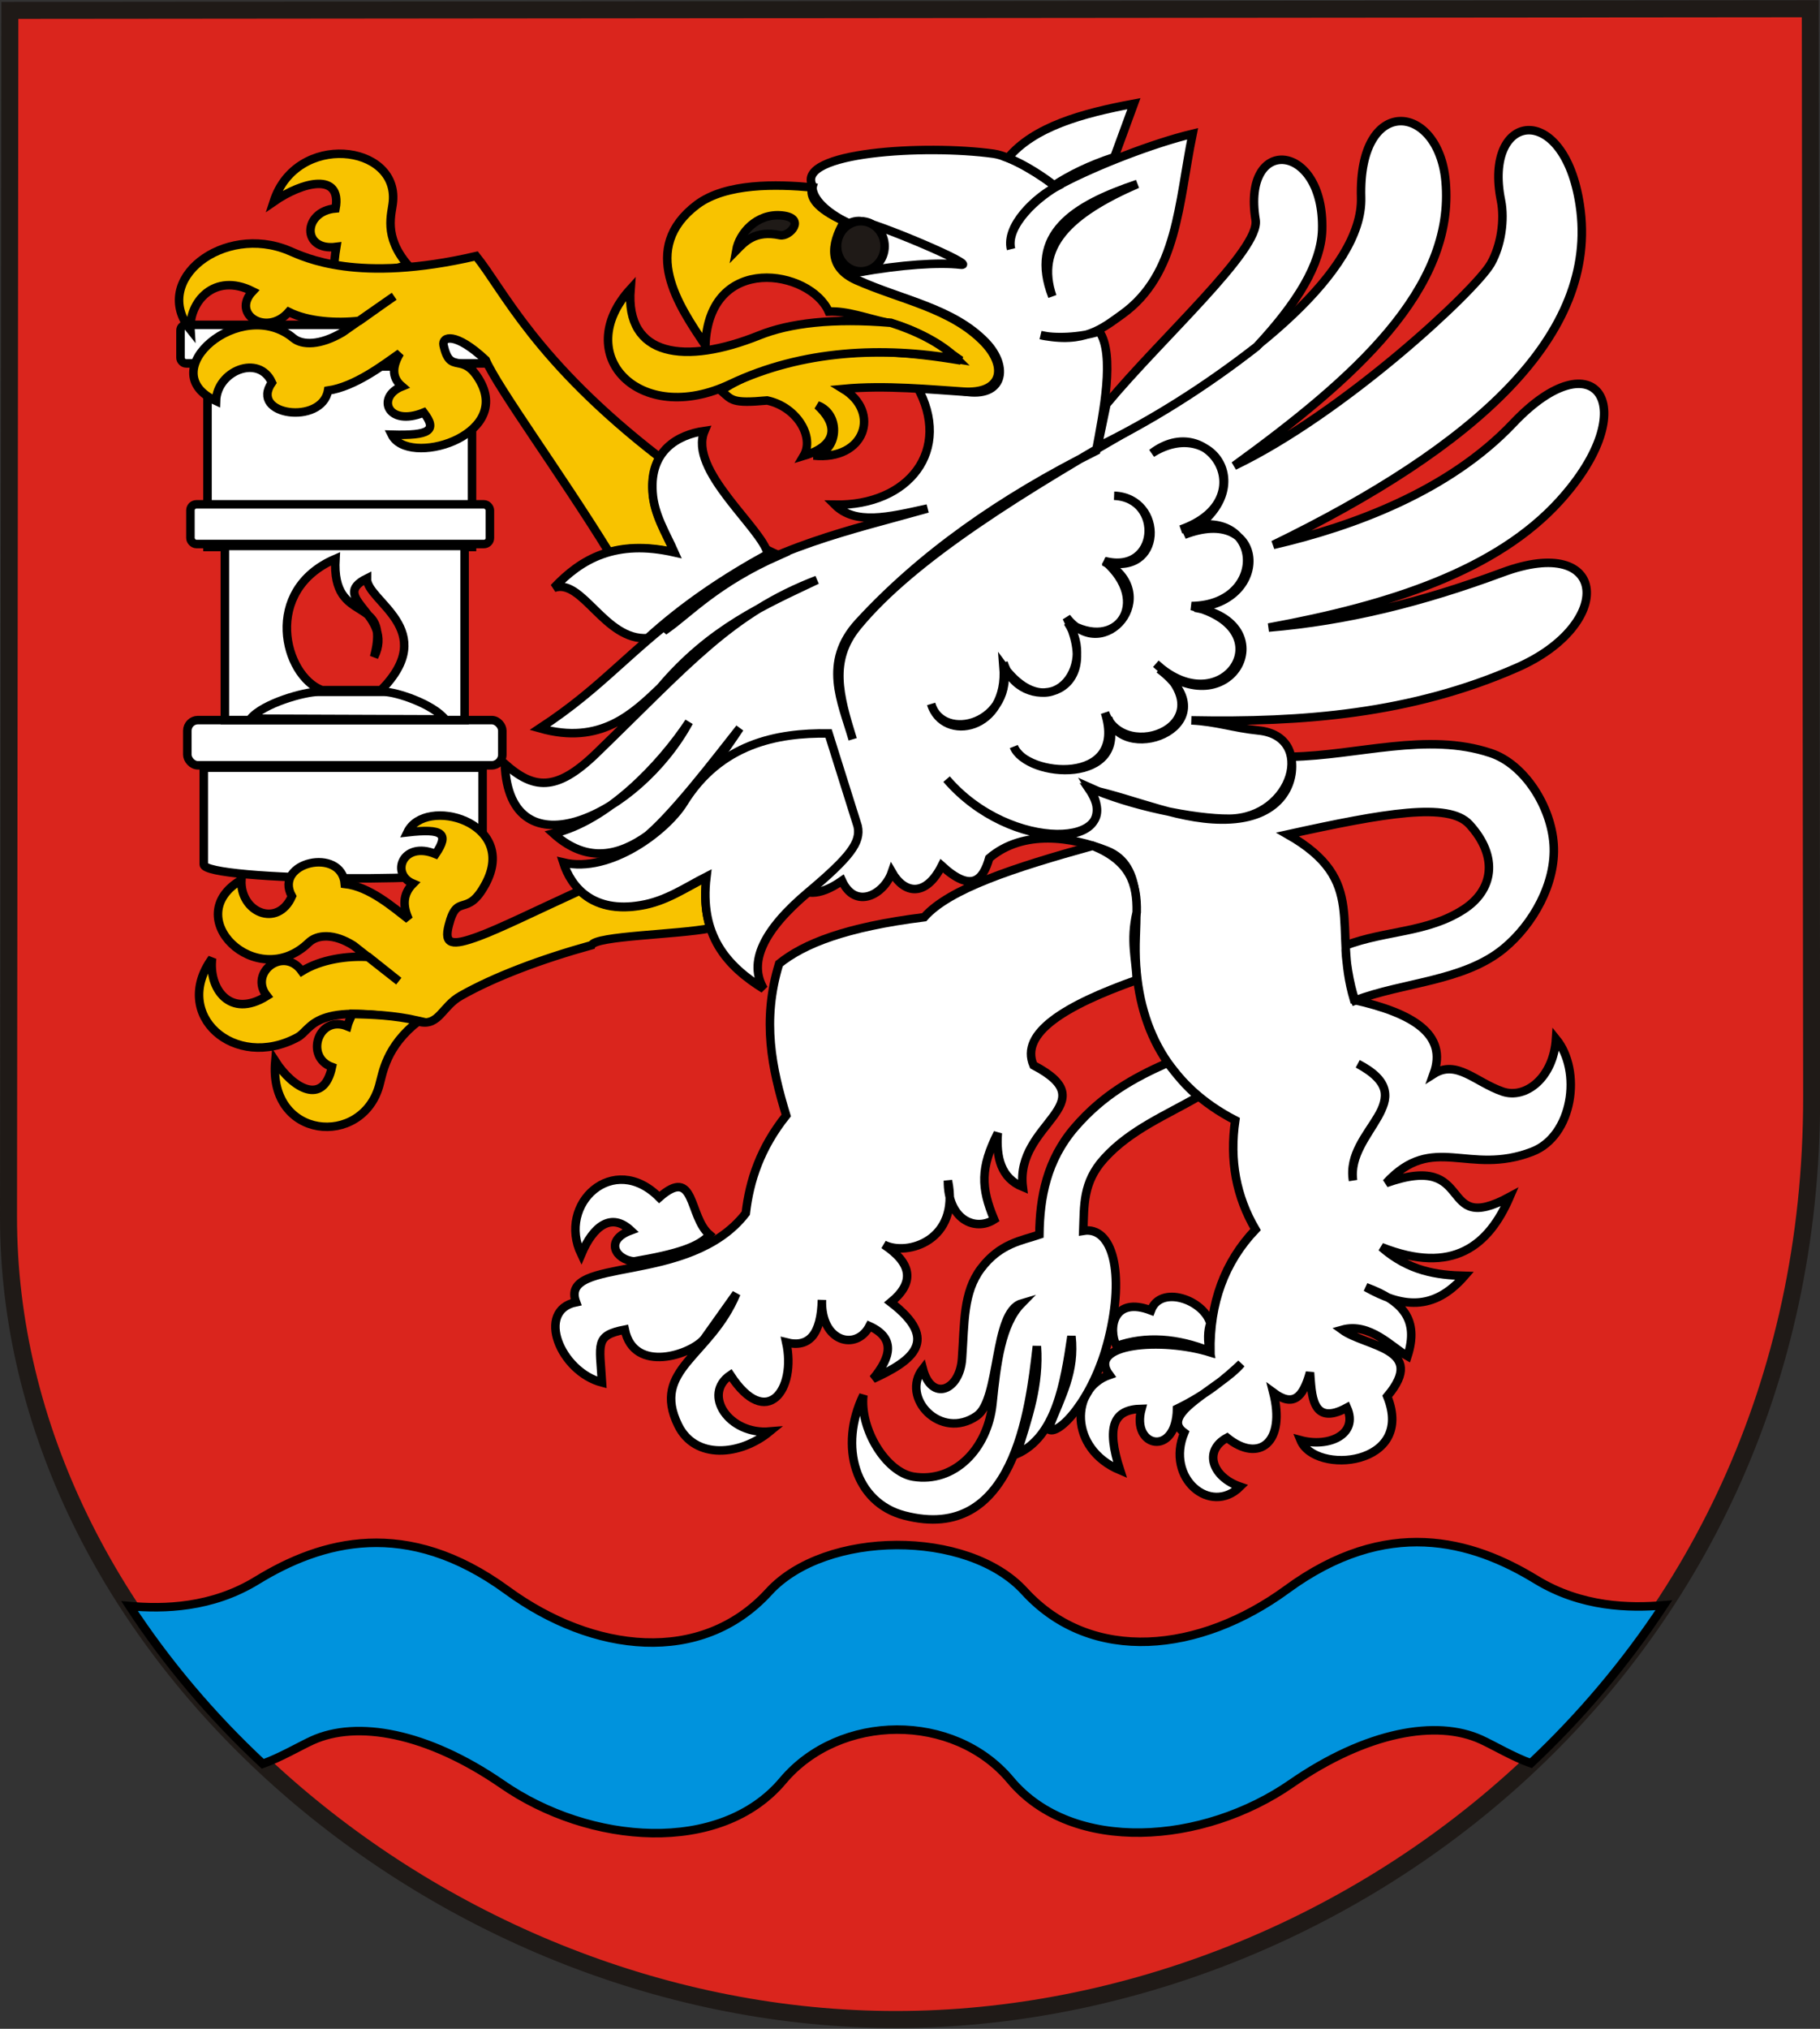 <?xml version="1.0" encoding="UTF-8" standalone="no"?>
<!-- Creator: CorelDRAW -->
<svg
   xmlns:dc="http://purl.org/dc/elements/1.1/"
   xmlns:cc="http://web.resource.org/cc/"
   xmlns:rdf="http://www.w3.org/1999/02/22-rdf-syntax-ns#"
   xmlns:svg="http://www.w3.org/2000/svg"
   xmlns="http://www.w3.org/2000/svg"
   xmlns:sodipodi="http://sodipodi.sourceforge.net/DTD/sodipodi-0.dtd"
   xmlns:inkscape="http://www.inkscape.org/namespaces/inkscape"
   xml:space="preserve"
   width="210mm"
   height="234mm"
   style="shape-rendering:geometricPrecision; text-rendering:geometricPrecision; image-rendering:optimizeQuality; fill-rule:evenodd; clip-rule:evenodd"
   viewBox="0 0 210 234"
   id="svg2"
   sodipodi:version="0.32"
   inkscape:version="0.44.1"
   sodipodi:docname="POL powiat łęczyński COA.svg"
   sodipodi:docbase="C:\Documents and Settings\Mistrz\Pulpit\SVG"><rect x="0" y="0" width="210" height="234" fill="#333333" stroke="none"/><sodipodi:namedview
   inkscape:window-height="719"
   inkscape:window-width="1024"
   inkscape:pageshadow="2"
   inkscape:pageopacity="0.0"
   guidetolerance="10.0"
   gridtolerance="10.0"
   objecttolerance="10.0"
   borderopacity="1.0"
   bordercolor="#666666"
   pagecolor="#ffffff"
   id="base"
   inkscape:zoom="0.64473634"
   inkscape:cx="205.07747"
   inkscape:cy="442.44285"
   inkscape:window-x="-4"
   inkscape:window-y="-4"
   inkscape:current-layer="svg2" />
 <defs
   id="defs4">
  <style
   type="text/css"
   id="style6">
   
    .str1 {stroke:black;stroke-width:0.991}
    .str0 {stroke:#1F1A17;stroke-width:1.981}
    .fil3 {fill:none}
    .fil5 {fill:#0093DD}
    .fil4 {fill:#1F1A17}
    .fil0 {fill:#DA251D}
    .fil2 {fill:#F8C300}
    .fil1 {fill:white}
   
  </style>
 </defs>
 <g
   id="Warstwa_x0020_1"
   transform="matrix(0.991,0,0,0.991,0.955,1.009)">
  <g
   id="_102875040">
   <path
   id="_101726136"
   class="fil0 str0"
   d="M 209.816,0.003 L 209.972,126.57 C 210.066,194.154 153.647,235.311 100.887,233.997 C 48.128,232.683 -0.035,189.869 0.027,140.549 L 0.184,0.19 L 209.816,0.002 L 209.816,0.003 z "
   style="fill:#da251d;stroke:#1f1a17;stroke-width:1.981" />
   <path
   id="_102214064"
   class="fil1 str1"
   d="M 149.362,87.055 C 157.11,86.918 165.213,84.154 172.605,86.628 C 176.567,87.942 179.641,92.89 179.932,97.258 C 180.239,101.78 177.506,106.592 174.125,109.373 C 169.483,113.212 162.366,113.298 156.818,115.43 C 156.139,113.536 155.654,110.329 155.719,109.015 C 160.377,107.257 165.197,107.564 169.418,104.851 C 172.896,102.616 173.591,98.726 170.114,94.921 C 167.704,92.31 160.264,93.607 148.958,96.098 C 158.501,101.541 154.101,106.728 156.689,115.362 C 163.499,116.881 167.639,119.355 165.957,123.979 C 168.642,122.273 170.793,124.917 173.98,126.026 C 176.665,126.948 179.916,124.423 180.207,119.884 C 183.28,123.655 182.148,131.214 177.441,133.022 C 169.984,135.906 165.909,130.736 160.425,136.674 C 171.084,132.886 166.183,142.97 174.821,138.278 C 172.378,143.943 168.221,147.423 159.875,144.13 C 163.094,146.946 166.329,147.389 169.564,147.475 C 165.909,151.672 162.237,151.126 158.064,148.789 C 162.415,150.393 164.275,152.594 162.916,156.825 C 161.137,155.836 158.533,152.85 155.298,153.754 C 158.031,155.75 165.31,155.853 160.555,161.5 C 163.838,169.623 152.128,170.697 150.462,166.602 C 153.745,167.49 157.255,165.937 155.864,162.814 C 151.675,165.101 151.772,161.108 151.562,158.719 C 150.737,161.688 149.589,162.763 147.292,161.057 C 148.764,166.841 145.642,169.332 141.906,166.312 C 139.124,167.814 140.143,170.885 143.426,172.011 C 139.981,175.407 134.724,171.039 136.924,165.732 C 133.818,163.531 141.259,160.477 143.555,157.695 C 141.728,159.402 139.593,161.244 136.083,162.951 C 136.002,168.599 130.697,167.472 131.942,162.951 C 128.707,163.019 127.785,164.964 129.451,170.1 C 123.467,167.592 123.661,160.579 128.206,159.009 C 125.489,155.307 134.336,154.624 139.965,156.382 C 139.868,150.648 141.614,145.871 145.221,142.083 C 142.957,138.227 142.181,133.995 142.86,129.371 C 135.193,125.412 131.344,118.689 131.247,109.68 C 131.198,105.636 132.33,99.733 127.915,97.992 C 123.936,96.405 118.194,95.467 114.215,98.862 C 113.487,101.439 112.161,102.923 108.683,99.75 C 106.839,103.401 104.349,103.06 102.877,100.483 C 101.987,103.094 98.639,104.92 97.07,101.49 C 95.679,102.463 94.563,102.855 93.641,102.872 C 90.697,102.872 78.195,97.719 73.827,96.712 C 77.127,94.204 82.497,87.089 85.166,83.727 C 77.159,95.723 70.204,102.036 63.476,95.996 C 69.751,94.511 75.898,88.096 79.262,83.011 C 73.342,93.914 58.316,101.012 57.815,87.891 C 61.147,90.826 63.751,91.201 68.409,86.713 C 79.197,76.271 84.114,70.333 94.159,66.477 C 87.948,69.429 81.721,72.125 75.898,79.035 C 72.744,82.021 68.959,85.758 61.891,83.745 C 69.557,78.711 71.984,74.855 80.734,68.524 C 88.87,62.62 98.138,60.675 107.034,58.167 C 102.391,59.191 98.623,60.112 96.229,57.723 C 104.866,57.877 109.977,51.359 105.788,43.937 C 107.713,44.039 109.638,44.261 111.352,44.551 C 115.865,45.319 116.576,41.735 113.843,38.852 C 109.993,34.825 103.977,33.904 98.898,31.566 C 96.439,30.423 95.55,27.488 97.345,24.724 C 94.806,23.376 93.56,21.908 93.609,20.543 C 91.749,16.687 106.71,15.766 114.733,16.875 C 116.916,17.182 120.572,19.588 121.995,20.731 C 119.585,21.977 116.091,25.27 116.754,27.983 C 116.091,25.321 119.73,21.891 122.658,20.355 C 126.669,18.24 133.317,15.646 137.894,14.554 C 136.244,22.591 136.18,30.918 129.678,35.576 C 127.446,37.163 125.294,39.056 120.2,37.982 C 121.736,38.391 124.874,38.272 127.025,37.555 C 128.885,40.234 127.494,47.059 126.669,51.444 C 115.606,56.973 106.306,63.491 98.995,71.442 C 94.741,76.083 97.038,80.605 98.316,85.024 C 96.73,79.905 95.598,75.861 98.865,71.886 C 105.384,63.934 118.275,56.068 132.217,48.083 C 144.332,41.155 157.773,30.576 157.514,21.959 C 157.174,9.947 166.507,10.937 167.348,20.065 C 168.496,32.607 156.754,43.032 142.731,53.202 C 155.508,47.076 170.793,32.828 172.605,29.689 C 173.834,27.556 174.238,24.519 173.802,22.335 C 171.715,12.029 181.129,10.613 182.972,22.83 C 185.286,38.016 170.745,51.001 147.292,62.399 C 156.592,60.249 167.752,56.137 175.225,48.236 C 184.8,38.135 190.558,46.342 180.627,57.28 C 173.316,65.334 161.024,69.412 146.742,72.022 C 155.816,71.254 164.598,69.087 173.98,65.606 C 186.337,61.034 187.145,71.664 175.645,76.698 C 163.369,82.089 150.656,83.079 137.749,82.823 C 140.66,82.96 142.666,83.71 145.561,84 C 152.306,84.666 149.605,94.187 142.181,94.272 C 138.072,94.306 130.503,92.737 125.844,90.621 C 130.389,97.941 116.754,98.385 109.249,89.665 C 116.706,98.367 130.454,97.617 125.844,90.843 C 131.327,92.003 136.73,94.665 142.31,94.341 C 148.246,93.999 149.944,90.024 149.362,87.055 L 149.362,87.055 z M 139.965,153.02 C 139.221,150.256 134.142,148.481 133.042,151.502 C 128.691,149.829 128.012,153.515 129.031,155.648 C 132.395,154.436 136.148,154.726 139.884,156.245 C 139.641,155.068 139.657,153.805 139.965,153.02 L 139.965,153.02 z "
   style="fill:white;stroke:black;stroke-width:0.991" />
   <path
   id="_102214152"
   class="fil1 str1"
   d="M 99.033,24.702 C 100.553,24.702 113.266,30.077 110.856,29.787 C 108.43,29.497 103.933,29.787 99.033,30.674 C 97.545,30.93 96.267,29.36 96.267,27.756 C 96.267,26.136 97.512,24.702 99.033,24.702 z "
   style="fill:white;stroke:black;stroke-width:0.991" />
   <path
   id="_102214280"
   class="fil2 str1"
   d="M 93.613,20.792 C 89.454,20.417 83.605,20.261 80.196,22.794 C 73.441,27.891 78.101,34.615 81.166,39.181 C 81.573,28.329 93.394,30.393 95.521,35.241 C 97.679,35.147 99.837,35.991 102.276,36.523 C 105.81,37.242 108.625,39.369 110.908,40.933 C 107.968,40.432 105.059,40.088 102.245,39.963 C 95.896,39.838 88.39,40.901 82.98,44.435 C 84.262,45.561 84.231,45.968 88.359,45.593 C 91.862,46.343 93.895,49.877 92.612,52.035 C 96.709,50.816 96.584,48.313 94.207,46.156 C 97.022,47.188 96.647,51.629 93.769,52.004 C 99.774,52.629 101.619,46.937 97.21,44.248 C 102.088,43.779 107.686,44.342 111.158,44.561 C 115.724,44.873 116.381,41.746 113.66,38.869 C 109.813,34.834 103.84,33.865 98.711,31.582 C 95.49,30.112 95.709,27.516 97.335,24.733 C 94.02,23.2 93.269,21.918 93.613,20.792 L 93.613,20.792 z "
   style="fill:#f8c300;stroke:black;stroke-width:0.991" />
   <path
   id="_102213840"
   class="fil1 str1"
   d="M 126.275,97.425 C 117.088,99.967 109.551,102.424 106.639,105.735 C 97.484,106.878 92.632,108.823 89.753,111.144 C 87.715,117.764 88.912,123.361 90.578,128.804 C 87.553,132.592 86.308,136.397 85.871,140.185 C 79.321,148.682 64.084,145.099 66.106,150.542 C 61.399,151.498 64.246,158.613 69.131,159.893 C 68.856,155.371 68.273,154.415 71.783,153.733 C 72.851,158.954 79.612,156.6 81.035,154.791 C 82.281,153.033 83.526,151.276 84.771,149.535 C 81.731,156.873 74.808,158.34 77.994,164.858 C 79.968,168.902 85.224,168.407 88.653,165.592 C 83.866,166.001 80.776,161.241 84.076,159.022 C 88.314,165.506 91.791,160.712 90.578,155.217 C 93.263,155.9 94.638,154.245 94.735,150.269 C 94.573,155.217 98.762,156.241 100.266,153.323 C 103.307,154.706 102.806,156.907 100.687,159.466 C 105.264,157.367 108.548,154.996 102.757,150.559 C 105.523,148.29 105.297,146.055 101.933,143.836 C 104.634,145.253 110.845,143.359 109.405,136.397 C 109.373,140.953 112.591,142.335 114.791,140.919 C 113.238,137.199 113.174,134.912 115.212,130.851 C 115.001,133.718 115.6,136.107 118.123,137.131 C 117.201,129.674 128.022,127.49 119.368,122.968 C 117.767,119.215 123.024,116.007 131.386,113.038 C 131.321,110.581 130.594,108.533 131.386,105.155 C 131.451,101.827 130.626,99.2 126.275,97.425 L 126.275,97.425 z "
   style="fill:white;stroke:black;stroke-width:0.991" />
   <path
   id="_102213688"
   class="fil1 str1"
   d="M 81.654,142.695 C 79.167,140.591 80.045,134.611 75.795,138.348 C 70.462,132.98 63.888,139.084 66.715,144.964 C 68.138,141.587 70.251,140.104 72.477,142.188 C 69.351,143.333 70.734,145.634 72.868,145.791 C 77.863,144.937 80.412,144.113 81.654,142.695 L 81.654,142.695 z "
   style="fill:white;stroke:black;stroke-width:0.991" />
   <path
   id="_102213752"
   class="fil2 str1"
   d="M 110.494,40.78 C 101.873,39.33 92.54,39.671 84.081,43.681 C 73.454,48.731 65.481,40.234 72.452,32.607 C 71.821,40.575 78.841,41.463 87.429,38.016 C 90.972,36.583 96.034,35.985 102.763,36.548 C 105.561,37.436 108.569,38.852 110.494,40.78 L 110.494,40.78 z "
   style="fill:#f8c300;stroke:black;stroke-width:0.991" />
   <path
   id="_102213712"
   class="fil1 str1"
   d="M 134.982,122.679 C 136.001,123.976 136.988,125.29 138.573,126.603 C 134.95,128.719 130.647,130.443 127.59,133.838 C 125.083,136.602 125.277,139.315 125.164,142.233 C 128.545,141.67 130.049,147.045 128.108,154.826 C 126.377,161.856 122.156,166.292 121.088,165.302 C 122.657,161.378 124.242,158.614 123.789,154.501 C 122.981,159.979 121.978,166.19 117.417,168.22 C 118.759,163.92 120.085,160.166 119.762,155.662 C 118.905,163.203 117.061,178.68 104.348,175.369 C 98.606,173.885 96.681,167.299 99.56,161.361 C 99.123,165.319 102.196,170.319 105.383,170.848 C 110.138,171.616 114.036,167.64 114.586,162.368 C 115.071,157.607 115.621,153.085 117.966,150.696 C 114.667,151.669 115.508,161.856 112.775,163.767 C 108.553,166.702 103.846,161.634 106.483,158.289 C 107.502,162.18 110.785,160.849 111.044,157.129 C 111.351,152.88 111.157,149.417 113.26,146.618 C 115.492,143.666 118.015,143.376 120.053,142.677 C 120.102,138.343 120.91,133.992 124.194,130.187 C 127.461,126.416 130.987,124.454 134.982,122.679 L 134.982,122.679 z "
   style="fill:white;stroke:black;stroke-width:0.991" />
   <path
   id="_102241568"
   class="fil1 str1"
   d="M 127.86,46.025 L 126.825,50.99 C 132.923,48.021 139.166,44.148 145.361,39.319 C 150.116,34.217 152.85,29.713 152.979,25.754 C 153.27,15.516 143.598,14.629 145.231,24.577 C 145.798,28.058 134.184,38.381 127.86,46.025 L 127.86,46.025 z "
   style="fill:white;stroke:black;stroke-width:0.991" />
   <path
   id="_102242080"
   class="fil3 str1"
   d="M 121.563,33.48 C 118.765,26.279 123.941,22.918 131.462,20.392 C 123.488,23.873 119.573,27.661 121.563,33.48 z "
   style="fill:none;stroke:black;stroke-width:0.991" />
   <ellipse
   id="_100524312"
   class="fil4 str1"
   cx="99.269"
   cy="27.648"
   rx="2.766"
   ry="2.918"
   sodipodi:cx="99.269302"
   sodipodi:cy="27.6481"
   sodipodi:rx="2.76583"
   sodipodi:ry="2.9177699"
   style="fill:#1f1a17;stroke:black;stroke-width:0.991" />
   <path
   id="_101203024"
   class="fil3 str1"
   d="M 133.142,51.737 C 140.146,47.284 146.001,56.174 136.911,61.224 C 146.357,57.556 147.214,69.091 138.156,69.705 C 148.556,71.496 142.604,83.372 133.999,76.854 C 142.313,83.133 130.15,88.235 128.063,82.553 C 130.554,90.334 118.666,89.651 117.081,85.88 C 118.391,89.413 130.441,90.539 127.691,81.922 C 129.907,88.065 142.151,83.253 133.627,76.24 C 141.343,83.355 148.864,72.23 137.768,69.517 C 147.036,69.398 146.114,57.232 136.523,60.61 C 146.308,57.163 139.757,46.67 133.142,51.737 L 133.142,51.737 z "
   style="fill:none;stroke:black;stroke-width:0.991" />
   <path
   id="_100524336"
   class="fil3 str1"
   d="M 107.451,80.913 C 108.777,85.434 117.237,83.335 115.878,76.101 C 117.754,82.124 127.863,80.332 123.221,70.845 C 127.556,76.459 134.592,68.132 127.572,64.344 C 134.543,66.29 134.64,56.905 128.753,56.683 C 134.576,56.905 133.977,65.931 127.653,64.276 C 133.201,69.037 129.092,75.009 123.35,71.426 C 126.86,76.715 121.151,83.694 115.878,76.544 C 116.509,84.018 108.858,85.486 107.451,80.913 L 107.451,80.913 z "
   style="fill:none;stroke:black;stroke-width:0.991" />
   <path
   id="_100665264"
   class="fil3 str1"
   d="M 157.124,122.797 C 165.049,127.08 155.571,130.441 156.574,136.379 C 155.781,130.646 164.936,126.824 157.124,122.797 z "
   style="fill:none;stroke:black;stroke-width:0.991" />
   <rect
   id="_102192400"
   class="fil1 str1"
   x="23.196"
   y="41.639"
   width="30.797"
   height="21.004"
   style="fill:white;stroke:black;stroke-width:0.991" />
   <rect
   id="_102213464"
   class="fil1 str1"
   x="21.208"
   y="57.681"
   width="34.869"
   height="4.618"
   rx="0.692"
   ry="0.692"
   style="fill:white;stroke:black;stroke-width:0.991" />
   <rect
   id="_102213528"
   class="fil1 str1"
   x="20.847"
   y="82.791"
   width="36.675"
   height="5.259"
   rx="1.231"
   ry="1.23"
   style="fill:white;stroke:black;stroke-width:0.991" />
   <path
   id="_102213344"
   class="fil1 str1"
   d="M 22.762,88.329 L 55.227,88.329 L 55.227,99.837 C 55.227,101.854 22.762,101.558 22.762,99.595 L 22.762,88.329 L 22.762,88.329 z "
   style="fill:white;stroke:black;stroke-width:0.991" />
   <rect
   id="_102142528"
   class="fil1 str1"
   x="25.219"
   y="62.522"
   width="27.911"
   height="20.267"
   style="fill:white;stroke:black;stroke-width:0.991" />
   <rect
   id="_101394944"
   class="fil1 str1"
   x="20.052"
   y="36.788"
   width="36.458"
   height="4.49"
   rx="0.641"
   ry="0.641"
   style="fill:white;stroke:black;stroke-width:0.991" />
   <path
   id="_101395440"
   class="fil3 str1"
   d="M 28.212,82.626 L 50.861,82.706 C 49.434,80.905 45.152,79.504 43.756,79.504 L 36.062,79.504 C 34.51,79.504 29.701,80.825 28.212,82.626 z "
   style="fill:none;stroke:black;stroke-width:0.991" />
   <path
   id="_101396112"
   class="fil0 str1"
   d="M 36.513,79.308 C 32.107,77.641 29.532,67.686 38.095,64.018 C 37.63,72.068 44.642,67.829 42.594,75.45 C 45.076,70.496 37.134,68.591 41.756,66.304 C 41.694,68.972 50.35,72.258 43.401,79.308 L 36.513,79.308 L 36.513,79.308 z "
   style="fill:#da251d;stroke:black;stroke-width:0.991" />
   <path
   id="_101396784"
   class="fil2 str1"
   d="M 37.961,30.32 C 37.932,29.637 38.019,28.778 38.194,27.716 C 34.11,28.247 34.285,23.569 38.107,23.24 C 38.865,19.018 34.285,20.105 30.901,22.456 C 33.526,14.315 45.43,15.756 44.788,22.456 C 44.671,23.872 43.621,26.426 46.51,29.814 C 43.446,30.876 40.47,30.396 37.961,30.32 z "
   style="fill:#f8c300;stroke:black;stroke-width:0.991" />
   <path
   id="_101397232"
   class="fil2 str1"
   d="M 89.747,63.606 C 89.28,63.429 88.814,63.202 88.347,62.974 C 88.405,63.151 88.463,63.328 88.493,63.48 C 84.175,65.831 80.003,68.537 76.151,71.773 C 76.326,71.925 76.502,72.077 76.647,72.203 C 79.244,70.383 82.512,66.792 89.747,63.606 z M 75.86,52.228 C 61.359,41.026 57.683,32.783 54.474,28.788 C 40.616,32 34.547,28.94 32.68,28.156 C 25.095,24.97 16.546,31.544 21.214,37.385 C 21.01,34.174 23.957,30.634 28.45,32.885 C 25.911,35.565 30.113,38.194 32.651,35.287 C 34.927,36.425 38.194,36.627 40.878,36.323 C 42.512,35.185 43.271,34.604 44.934,33.466 C 42.921,34.857 40.908,36.273 38.924,37.663 C 36.298,39.206 34.226,39.181 33.205,38.346 C 27.137,33.289 16.634,42.19 24.19,45.654 C 24.278,42.164 29.179,40.142 30.696,43.504 C 28.012,47.348 36.502,48.511 37.231,44.44 C 40.353,43.985 43.592,41.507 45.605,40.091 C 44.788,41.482 44.525,42.847 45.838,43.959 C 42.804,45.173 44.146,48.713 48.377,46.994 C 49.981,49.093 49.077,49.699 44.642,49.573 C 46.509,53.366 58.559,49.826 54.941,43.353 C 52.899,39.712 51.469,42.771 50.681,39.155 C 50.477,38.169 52.023,37.562 55.583,40.875 C 57.042,44.212 64.189,53.922 69.966,63.278 C 72.067,62.696 74.547,62.62 77.61,63.303 C 76.647,61.052 75.218,58.903 75.043,56.273 C 74.926,54.579 75.276,53.239 75.86,52.228 L 75.86,52.228 z "
   style="fill:#f8c300;stroke:black;stroke-width:0.991" />
   <path
   id="_101398128"
   class="fil2 str1"
   d="M 67.925,108.986 C 62.045,110.612 56.572,112.676 52.663,114.897 C 50.536,116.085 50.161,118.368 47.972,117.93 C 35.337,115.366 35.462,118.743 33.679,119.713 C 26.361,123.654 18.949,117.117 23.734,110.518 C 23.296,113.99 25.767,117.618 30.114,114.897 C 27.956,112.176 32.084,109.049 34.18,112.02 C 36.4,110.644 39.465,110.206 41.936,110.362 C 43.374,111.488 44.031,112.051 45.47,113.177 C 43.718,111.801 41.967,110.425 40.216,109.049 C 37.901,107.579 35.962,107.735 34.962,108.704 C 28.894,114.553 19.825,105.64 27.143,101.386 C 26.955,105.171 31.365,107.047 33.023,103.294 C 30.833,99.322 38.808,97.508 39.184,101.855 C 42.061,102.168 44.844,104.608 46.627,105.984 C 45.97,104.545 45.845,103.106 47.127,101.824 C 44.438,100.698 45.939,96.789 49.754,98.384 C 51.38,95.976 50.599,95.382 46.47,95.851 C 48.503,91.597 59.449,94.631 55.571,101.855 C 53.382,105.952 52.288,102.731 51.287,106.672 C 50.693,108.955 51.662,109.111 54.789,107.954 C 57.26,107.047 61.576,104.92 66.549,102.637 C 67.987,104.076 70.27,104.952 73.617,104.389 C 76.588,103.919 78.839,102.293 81.31,101.074 C 81.029,103.388 81.185,105.327 81.748,107.016 C 77.964,107.766 68.362,107.891 67.925,108.986 L 67.925,108.986 z "
   style="fill:#f8c300;stroke:black;stroke-width:0.991" />
   <path
   id="_101398800"
   class="fil2 str1"
   d="M 40.051,116.996 C 39.754,117.712 39.605,117.939 39.48,118.43 C 36.129,117.039 34.467,122 37.685,123.172 C 36.717,127.756 33.13,125.658 31.086,122.486 C 30.262,131.621 41.171,132.567 43.19,125.337 C 43.614,123.823 43.967,120.773 47.797,117.795 C 44.879,117.127 42.359,117.058 40.051,116.996 L 40.051,116.996 z "
   style="fill:#f8c300;stroke:black;stroke-width:0.991" />
   <path
   id="_101399448"
   class="fil1 str1"
   d="M 98.898,95.137 L 95.508,84.344 C 89.49,84.254 82.883,85.544 78.628,92.439 C 76.691,95.587 70.118,100.683 64.618,99.364 C 65.552,102.302 68.112,105.27 73.612,104.341 C 76.587,103.861 78.87,102.242 81.291,101.013 C 80.461,107.818 83.644,111.416 87.968,114.084 C 86.134,111.026 87.864,107.249 93.156,102.812 C 97.999,98.734 99.314,97.026 98.898,95.137 z "
   style="fill:white;stroke:black;stroke-width:0.991" />
   <path
   id="_101399944"
   class="fil1 str1"
   d="M 88.445,63.472 C 87.775,60.461 79.122,53.704 81.067,49.136 C 77.974,49.577 74.673,51.413 75.016,56.258 C 75.179,58.876 76.577,61.039 77.563,63.273 C 70.726,61.72 66.715,64.014 63.526,67.404 C 66.839,66.204 69.432,73.587 74.432,73.255 C 78.743,69.337 83.481,66.194 88.445,63.472 L 88.445,63.472 z "
   style="fill:white;stroke:black;stroke-width:0.991" />
   <path
   id="_101400392"
   class="fil4 str1"
   d="M 90.057,24.058 C 87.136,23.78 85.111,26.124 84.756,28.131 C 85.741,27.124 86.945,25.744 89.854,26.355 C 90.957,26.59 92.988,24.342 90.057,24.058 z "
   style="fill:#1f1a17;stroke:black;stroke-width:0.991" />
   <path
   id="_101705840"
   class="fil1 str1"
   d="M 116.392,17.368 C 119.426,13.74 124.992,12.176 131.06,11.05 L 128.777,17.274 C 125.899,18.212 123.585,19.369 121.771,20.558 C 120.677,19.682 118.362,18.119 116.392,17.368 L 116.392,17.368 z "
   style="fill:white;stroke:black;stroke-width:0.991" />
   <path
   id="_102285064"
   class="fil5 str1"
   d="M 116.7,206.176 C 123.924,214.808 139.155,213.682 149.413,206.551 C 158.138,200.515 166.301,199.077 171.493,201.454 C 172.869,202.079 175.245,203.486 177.278,204.206 C 183.064,198.764 188.256,192.634 192.759,185.816 C 188.787,186.16 183.189,186.067 177.904,182.845 C 170.398,178.248 160.484,175.433 148.819,184.002 C 138.78,191.321 126.176,192.759 118.326,184.19 C 111.727,176.935 95.121,177.06 88.553,184.253 C 80.703,192.853 68.1,191.415 58.061,184.065 C 46.364,175.527 36.481,178.311 28.976,182.908 C 23.69,186.16 18.092,186.254 14.12,185.91 C 18.467,192.54 23.69,198.733 29.632,204.268 C 31.665,203.549 34.011,202.173 35.387,201.547 C 40.578,199.171 48.741,200.609 57.467,206.614 C 67.725,213.744 82.955,214.87 90.179,206.238 C 96.81,198.357 110.101,198.264 116.7,206.176 L 116.7,206.176 z "
   style="fill:#0093dd;stroke:black;stroke-width:0.991" />
  </g>
 </g>
</svg>